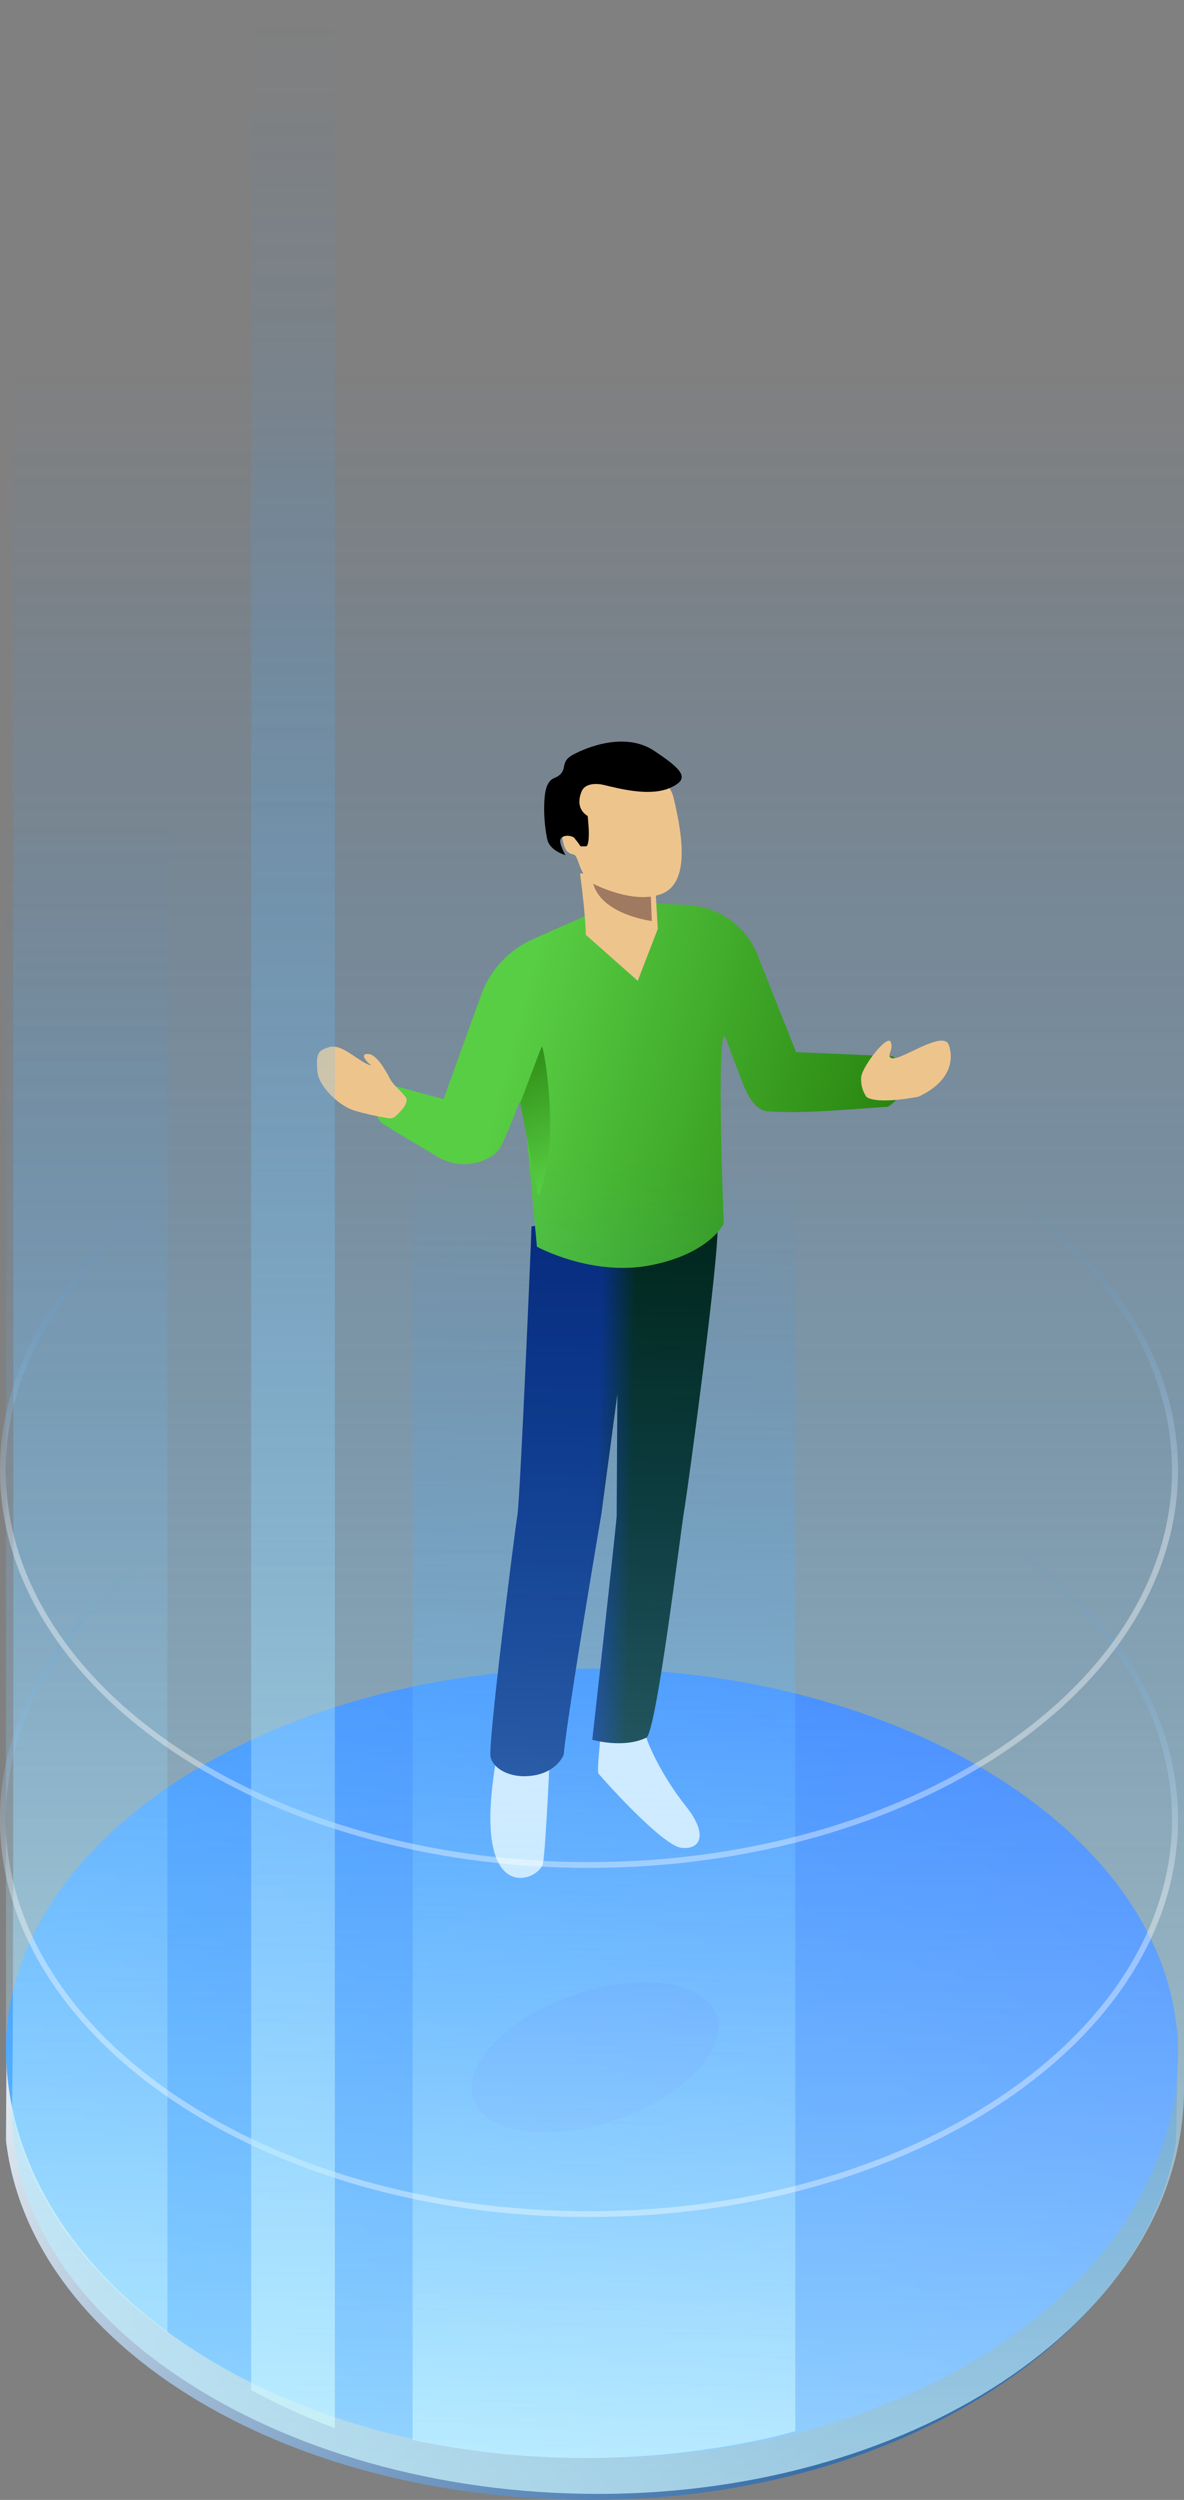 <?xml version="1.0" encoding="UTF-8"?>
<svg width="198px" height="418px" viewBox="0 0 198 418" version="1.1" xmlns="http://www.w3.org/2000/svg" xmlns:xlink="http://www.w3.org/1999/xlink">
    <rect x="0" y="0" width="198" height="418" fill="#808080" stroke="none"/>
    <!-- Generator: Sketch 60 (88103) - https://sketch.com -->
    <title>Asset 13</title>
    <desc>Created with Sketch.</desc>
    <defs>
        <linearGradient x1="1.07%" y1="24.309%" x2="83.446%" y2="62.65%" id="linearGradient-1">
            <stop stop-color="#EBF1F4" offset="0%"></stop>
            <stop stop-color="#7B9FC5" offset="62%"></stop>
            <stop stop-color="#396FA9" offset="100%"></stop>
        </linearGradient>
        <linearGradient x1="2.759%" y1="85.551%" x2="138.546%" y2="-17.496%" id="linearGradient-2">
            <stop stop-color="#1F95FF" offset="0%"></stop>
            <stop stop-color="#1A41FF" offset="100%"></stop>
        </linearGradient>
        <linearGradient x1="49.998%" y1="13.01%" x2="49.998%" y2="106.019%" id="linearGradient-3">
            <stop stop-color="#1F95FF" stop-opacity="0" offset="0%"></stop>
            <stop stop-color="#DAFFFF" offset="100%"></stop>
        </linearGradient>
        <linearGradient x1="47.26%" y1="49.89%" x2="62.683%" y2="50.699%" id="linearGradient-4">
            <stop stop-color="#06287A" offset="0%"></stop>
            <stop stop-color="#002314" offset="96%"></stop>
        </linearGradient>
        <linearGradient x1="25.585%" y1="45.503%" x2="116.489%" y2="61.71%" id="linearGradient-5">
            <stop stop-color="#58CE44" offset="0%"></stop>
            <stop stop-color="#1B6F00" offset="100%"></stop>
        </linearGradient>
        <linearGradient x1="49.985%" y1="35.936%" x2="49.985%" y2="96.995%" id="linearGradient-6">
            <stop stop-color="#1F95FF" stop-opacity="0" offset="0%"></stop>
            <stop stop-color="#DAFFFF" offset="100%"></stop>
        </linearGradient>
        <linearGradient x1="50.008%" y1="47.372%" x2="49.785%" y2="107.288%" id="linearGradient-7">
            <stop stop-color="#1F95FF" stop-opacity="0" offset="0%"></stop>
            <stop stop-color="#DAFFFF" offset="100%"></stop>
        </linearGradient>
        <linearGradient x1="48.85%" y1="16.94%" x2="50.336%" y2="60.04%" id="linearGradient-8">
            <stop stop-color="#1F95FF" stop-opacity="0" offset="0%"></stop>
            <stop stop-color="#FFFFFF" offset="100%"></stop>
        </linearGradient>
        <linearGradient x1="50%" y1="0.189%" x2="50%" y2="103.925%" id="linearGradient-9">
            <stop stop-color="#1F95FF" stop-opacity="0" offset="0%"></stop>
            <stop stop-color="#DAFFFF" offset="100%"></stop>
        </linearGradient>
        <linearGradient x1="55.648%" y1="97.358%" x2="40.661%" y2="-45.263%" id="linearGradient-10">
            <stop stop-color="#58CE44" offset="0%"></stop>
            <stop stop-color="#1B6F00" offset="100%"></stop>
        </linearGradient>
    </defs>
    <g id="Page-1" stroke="none" stroke-width="1" fill="none" fill-rule="evenodd">
        <g id="Optimize-benefits-of-time-tracking" transform="translate(-481, -2894)" fill-rule="nonzero">
            <g id="Asset-13" transform="translate(481, 2891)">
                <path d="M196.993,344.321 C196.993,344.784 196.666,360.992 196.666,360.992 C192.001,391.975 152.251,421 98.825,421 C46.197,421 4.851,394.414 1,360.888 C1,360.888 1.088,347.031 1.088,346.056 C1.08,309.523 198.349,308.38 196.993,344.321 Z" id="Shape" fill="url(#linearGradient-1)"></path>
                <path d="M196.97,347.985 C195.59,384.398 153.099,414 99.017,414 C44.935,414 3.065,384.438 1.063,347.985 C-0.939,311.532 44.935,281.739 99.017,282.002 C153.713,282.265 198.318,312.138 196.97,347.985 Z" id="Shape" fill="url(#linearGradient-2)"></path>
                <ellipse id="Oval" fill="#0000FF" opacity="0.2" style="mix-blend-mode: multiply;" transform="translate(99.5, 347) rotate(-19.19) translate(-99.5, -347) " cx="99.5" cy="347" rx="21.5" ry="11"></ellipse>
                <path d="M198,352.203 C198,389.627 154.095,420 100.012,420 C45.929,420 0.811,390.273 2.024,354.556 C2.503,340.526 2.024,6 2.024,6 L198,6 L198,352.203 Z" id="Shape" fill="url(#linearGradient-3)" opacity="0.7"></path>
                <path d="M83.203,295 C83.421,295.921 80.742,306.526 82.753,312.982 C84.764,319.438 90.354,316.667 90.797,314.584 C91.239,312.502 92,295.705 92,295.705 L83.203,295 Z" id="Shape" fill="#FFFFFF"></path>
                <path d="M100.442,292.564 C100.559,292.931 99.732,299.091 100.091,299.565 C100.45,300.038 110.67,311.6 113.957,311.967 C117.244,312.334 118.423,309.633 114.668,304.966 C110.912,300.299 107.844,294.033 107.641,291.821 C107.438,289.61 100.442,292.564 100.442,292.564 Z" id="Shape" fill="#FFFFFF"></path>
                <path d="M88.885,208.063 C88.885,209.047 87.001,253.417 86.521,256.376 C86.04,259.336 81.549,294.819 82.037,296.795 C82.526,298.77 85.118,300.098 87.963,299.994 C93.014,299.818 94.267,296.403 94.267,296.403 C94.866,289.724 100.571,256.128 100.571,256.128 L103.242,236.131 C103.242,236.131 103.124,255.432 103.124,256.448 C103.124,257.464 99.05,293.899 99.05,293.899 C99.05,293.899 104.227,295.419 108.072,293.555 C109.743,292.875 113.809,259.16 114.376,255.816 C115.101,251.585 120.373,212.254 119.979,207.895 C119.585,203.535 88.885,208.063 88.885,208.063 Z" id="Shape" fill="url(#linearGradient-4)"></path>
                <path d="M87.637,187.716 C88.144,194.006 89.792,211.456 89.792,211.456 C89.792,211.456 98.924,216.48 108.78,214.565 C118.635,212.65 121.031,207.618 121.031,207.618 C121.031,207.618 119.865,178.655 121.031,176.371 C121.336,175.77 121.618,177.621 123.153,181.355 C124.086,183.614 125.372,188.622 128.403,188.822 C134.118,189.199 139.987,188.63 145.702,188.253 L148.492,188.053 C148.492,188.053 153.476,185.369 149.392,179.624 L133.129,178.927 L126.771,162.903 C124.897,157.938 120.238,154.561 114.921,154.314 L108.739,154.026 C105.127,153.856 101.526,154.533 98.224,156.005 L89.173,160.011 C85.114,161.812 81.969,165.186 80.466,169.353 L74.172,186.787 L66.246,184.632 C66.246,184.632 60.474,188.702 64.324,191.097 C66.615,192.524 70.458,194.807 73.167,196.417 C75.862,198.053 79.24,198.081 81.962,196.49 C82.722,196.067 83.351,195.443 83.778,194.687 C84.695,192.852 85.957,189.663 86.745,187.596 C86.814,187.388 87.023,187.259 87.241,187.288 C87.459,187.317 87.626,187.497 87.637,187.716 Z" id="Shape" fill="url(#linearGradient-5)"></path>
                <path d="M144.907,186.421 C144.222,185.444 143.908,184.241 144.024,183.04 C144.287,181.19 148.449,175.83 148.976,177.248 C149.503,178.666 148.077,179.596 149.123,179.94 C150.572,180.421 157.74,175.133 158.663,177.713 C159.585,180.293 158.841,183.938 153.602,186.373 C153.602,186.373 146.852,187.751 144.907,186.421 Z" id="Shape" fill="#EEC48D"></path>
                <path d="M64.802,189.948 C65.271,190.077 65.772,189.963 66.142,189.642 C67.049,188.837 68.508,187.323 67.822,186.422 C66.813,185.133 65.866,184.57 65.243,183.419 C64.62,182.268 63.067,179.265 61.552,179.233 C59.715,179.192 62.089,181.173 62.089,181.173 C59.904,180.609 57.254,177.357 54.943,178.114 C53.303,178.653 52.743,178.999 53.106,182.372 C53.319,184.361 56.197,187.653 59.194,188.684 C61.038,189.217 62.91,189.639 64.802,189.948 Z" id="Shape" fill="#EEC48D"></path>
                <path d="M97,149.054 C98.021,156.823 97.957,159.301 97.957,159.301 L106.647,167 L110,158.322 L109.461,149 L97,149.054 Z" id="Shape" fill="#EEC48D"></path>
                <path d="M108.638,149.742 C108.764,150.34 109,157 109,157 C109,157 98.661,155.733 99.009,148.845 C99.356,141.957 108.638,149.742 108.638,149.742 Z" id="Shape" fill="#29081C" opacity="0.4" style="mix-blend-mode: overlay;"></path>
                <path d="M99.41,150.877 C99.41,150.877 106.147,154.343 110.764,152.418 C115.38,150.492 114.136,142.586 112.637,136.384 C111.139,130.183 99.658,129.593 97.537,133.312 C95.416,137.032 96.285,142.283 96.285,142.283 C96.285,142.283 93.662,141.128 94.037,143.184 C94.411,145.241 94.914,145.642 95.91,145.88 C96.907,146.117 96.596,149.272 99.41,150.877 Z" id="Shape" fill="#EEC48D"></path>
                <path d="M98.426,141.217 C98.555,142.772 98.426,144.515 98.005,144.515 C97.584,144.515 97.091,144.515 97.091,144.515 C96.758,144.017 96.399,143.537 96.015,143.076 C95.748,142.796 94.267,142.407 93.75,143.294 C93.385,143.916 94.559,146 94.559,146 C93.151,145.502 91.751,144.693 91.484,143.185 C91.08,141.135 90.928,139.047 91.031,136.963 C91.104,135.734 91.274,133.681 92.649,133.113 C95.319,132.009 93.345,130.547 95.764,129.225 C98.183,127.903 104.598,125.336 109.42,128.556 C114.242,131.776 115.464,133.222 112.09,134.723 C108.716,136.224 103.709,134.902 100.909,134.233 C99.696,133.945 97.835,133.992 97.285,135.283 C96.945,136.061 96.249,138.184 98.272,139.436 C98.296,139.428 98.377,140.572 98.426,141.217 Z" id="Shape" fill="#000000"></path>
                <path d="M28,393 C21.208,388.178 15.29,382.265 10.492,375.507 C4.404,366.724 1,356.904 1,346.549 L1,0 L28,0 L28,393 Z" id="Shape" fill="url(#linearGradient-6)" opacity="0.38" style="mix-blend-mode: overlay;"></path>
                <path d="M133,409.509 C131.996,409.773 130.992,410.028 129.98,410.307 C109.947,414.997 89.13,415.223 69,410.969 L69,0 L133,0 L133,409.509 Z" id="Shape" fill="url(#linearGradient-7)" opacity="0.78" style="mix-blend-mode: overlay;"></path>
                <g id="Group" opacity="0.38" style="mix-blend-mode: overlay;" transform="translate(0, 240)" fill="url(#linearGradient-8)">
                    <path d="M98.476,133.697 C44.177,133.697 0,103.874 0,67.215 C0,30.557 44.177,0.734 98.476,0.734 C152.775,0.734 197,30.557 197,67.215 C197,103.874 152.783,133.697 98.476,133.697 Z M98.476,1.699 C44.712,1.699 0.965,31.107 0.965,67.215 C0.965,103.324 44.712,132.732 98.476,132.732 C152.24,132.732 195.995,103.34 195.995,67.215 C195.995,31.091 152.248,1.699 98.476,1.699 Z" id="Shape"></path>
                </g>
                <g id="Group" opacity="0.38" style="mix-blend-mode: overlay;" transform="translate(0, 182)" fill="url(#linearGradient-8)">
                    <path d="M98.476,133.322 C44.177,133.322 0,103.499 0,66.84 C0,30.182 44.177,0.359 98.476,0.359 C152.775,0.359 197,30.182 197,66.84 C197,103.499 152.783,133.322 98.476,133.322 Z M98.476,1.316 C44.712,1.316 0.965,30.708 0.965,66.84 C0.965,102.973 44.712,132.357 98.476,132.357 C152.24,132.357 195.995,102.965 195.995,66.84 C195.995,30.716 152.248,1.316 98.476,1.316 Z" id="Shape"></path>
                </g>
                <path d="M56,409 C51.191,407.206 46.514,405.084 42,402.648 L42,2 L56,2 L56,409 Z" id="Shape" fill="url(#linearGradient-9)" opacity="0.63" style="mix-blend-mode: overlay;"></path>
                <path d="M87,187.417 C87,187.417 90.303,178.662 90.591,178.018 C90.878,177.373 93.948,194.659 90.007,203 L87,187.417 Z" id="Shape" fill="url(#linearGradient-10)"></path>
            </g>
        </g>
    </g>
</svg>